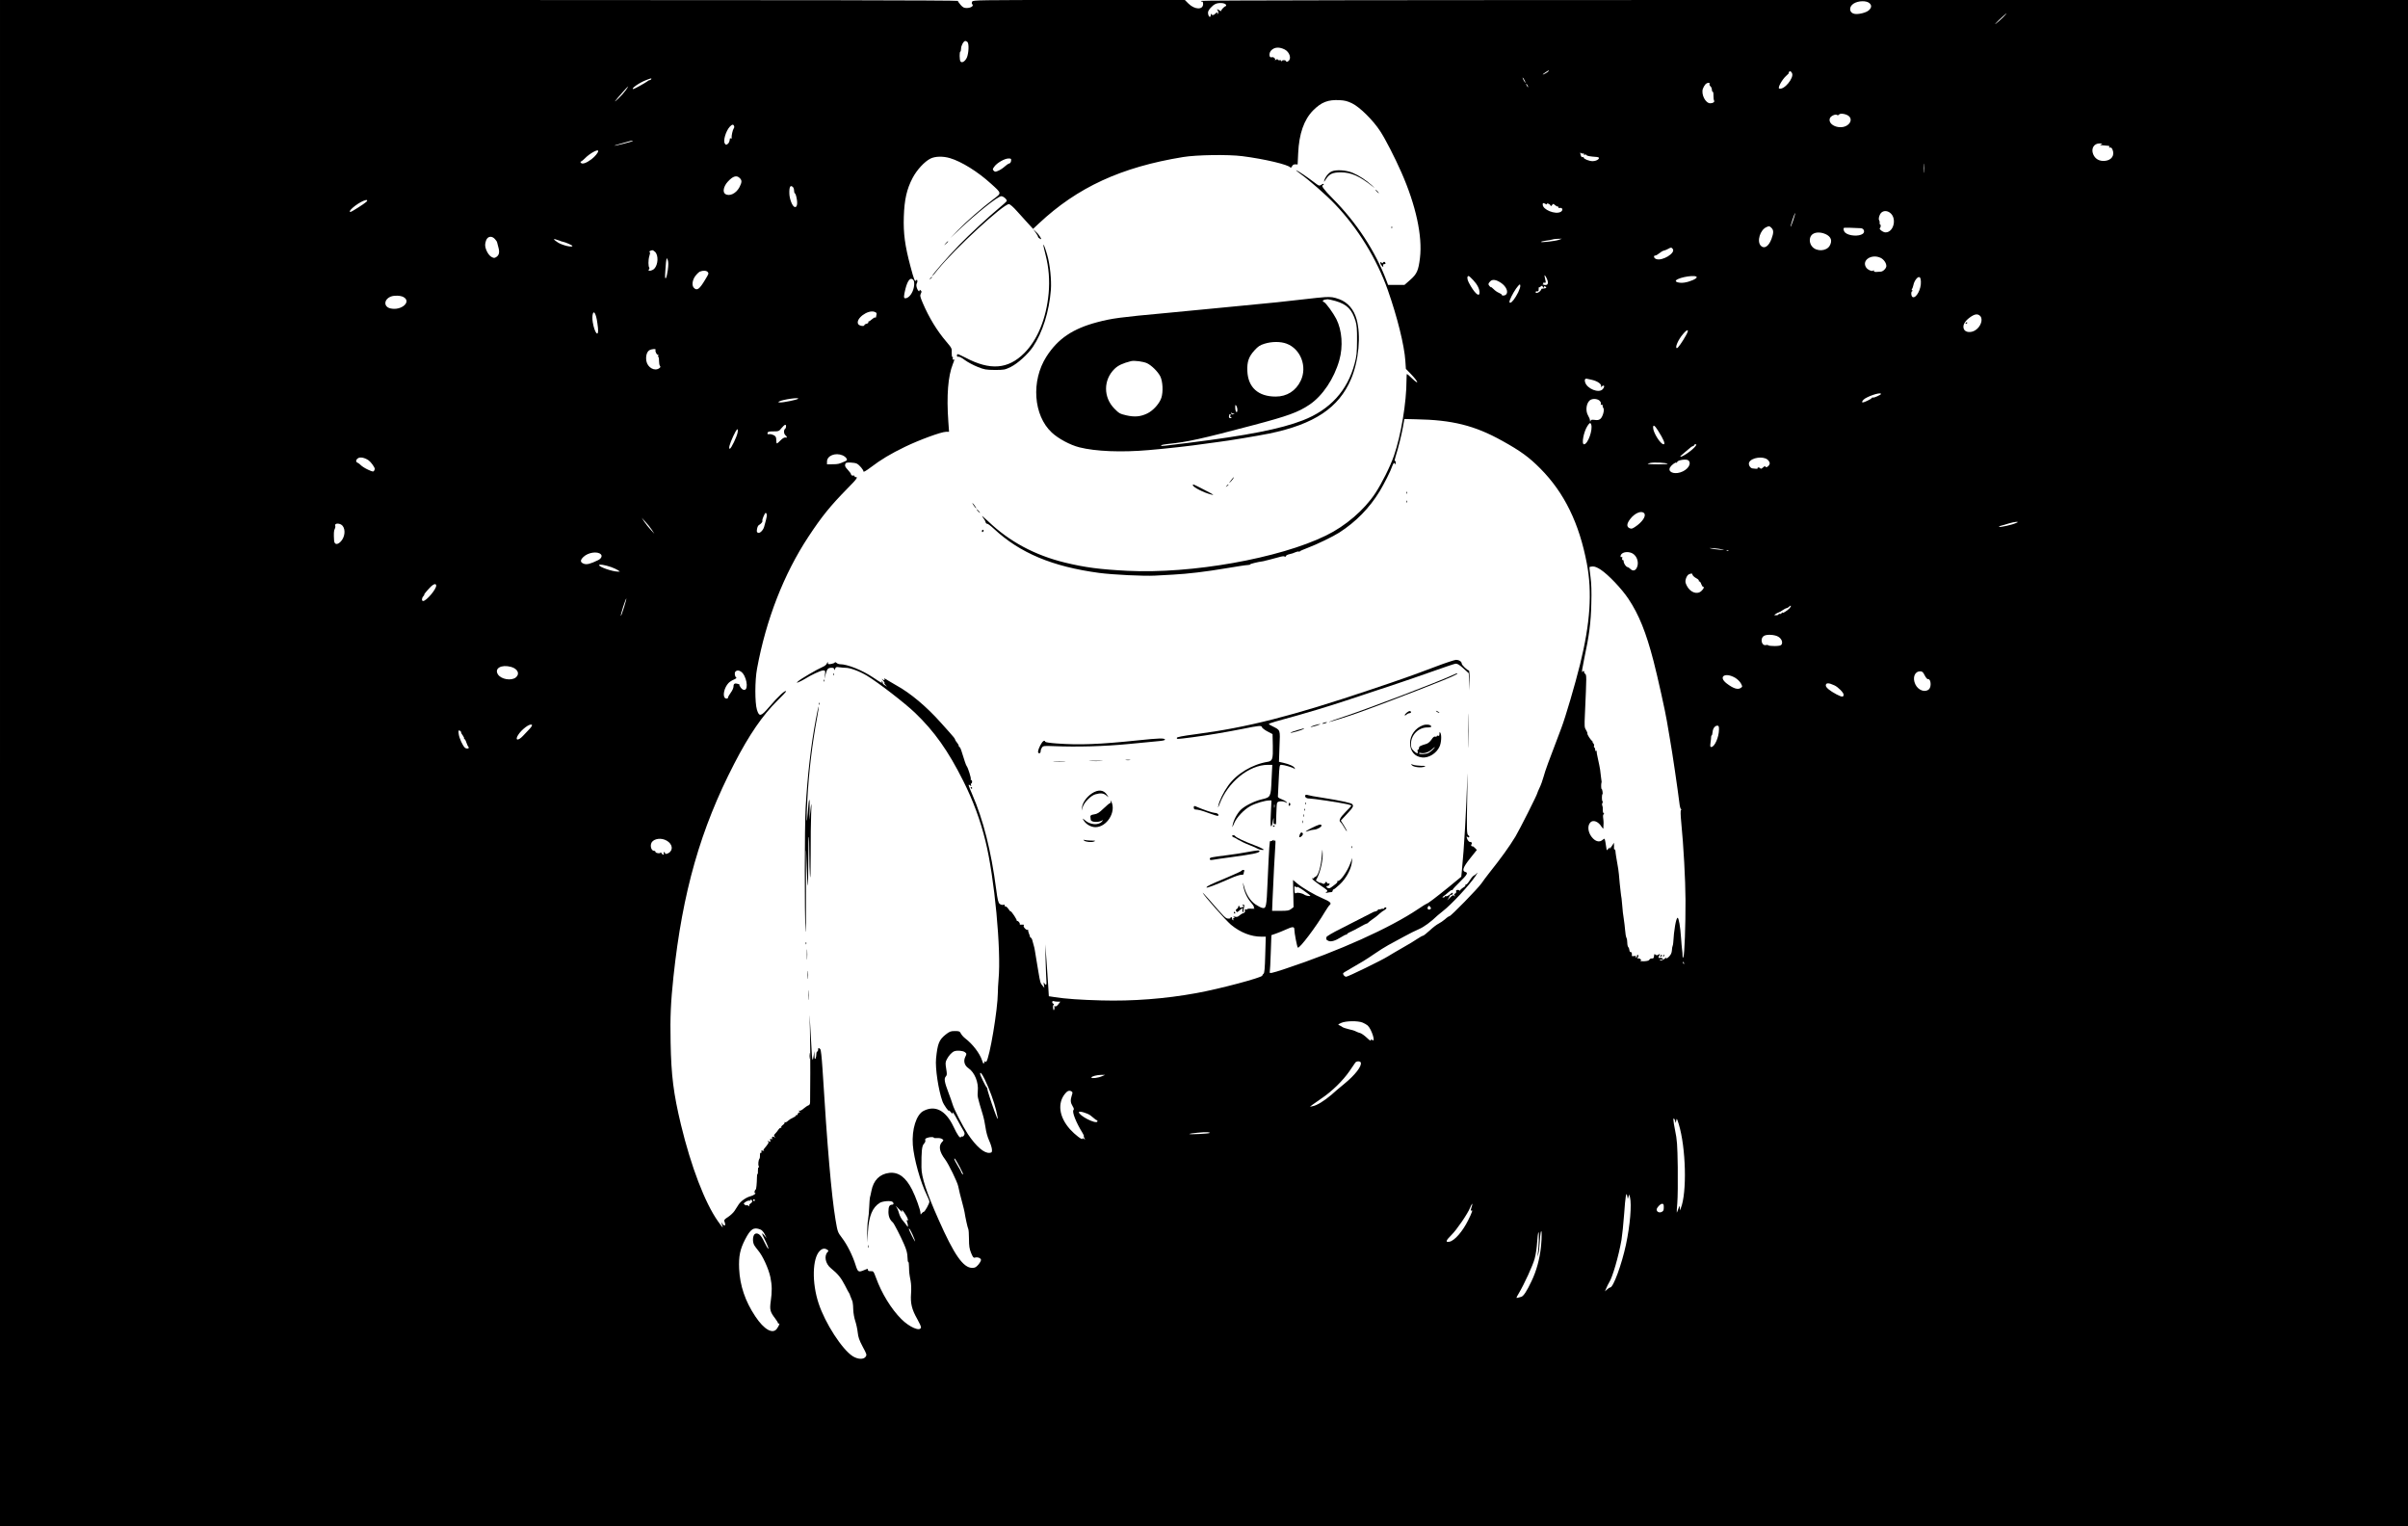 <?xml version="1.0" standalone="no"?>
<!DOCTYPE svg PUBLIC "-//W3C//DTD SVG 20010904//EN"
 "http://www.w3.org/TR/2001/REC-SVG-20010904/DTD/svg10.dtd">
<svg version="1.0" xmlns="http://www.w3.org/2000/svg"
 width="2705pt" height="1714pt" viewBox="0 0 2705 1714"
 preserveAspectRatio="xMidYMid meet">

<g transform="translate(0,1714) scale(0.1,-0.1)"
fill="#000000" stroke="none">
<path d="M0 8570 l0 -8570 13525 0 13525 0 0 8570 0 8570 -6780 0 c-4513 0
-6780 -3 -6780 -10 0 -5 6 -9 13 -7 7 1 12 -9 12 -28 0 -68 -95 -65 -166 6
l-39 39 -1190 0 c-1146 0 -1190 -1 -1199 -18 -7 -13 -6 -23 2 -31 18 -18 -18
-41 -64 -41 -30 0 -43 7 -68 35 -17 20 -31 40 -31 45 0 7 -1929 10 -5380 10
l-5380 0 0 -8570z m21001 8534 c26 -24 24 -50 -7 -79 -30 -28 -120 -50 -165
-40 -58 13 -62 80 -6 115 53 33 144 35 178 4z m-7230 -16 c5 -8 4 -15 -3 -17
-20 -7 -57 -49 -50 -56 4 -5 -6 1 -23 11 -21 14 -27 15 -20 4 14 -22 15 -39 3
-47 -7 -3 -8 -1 -4 5 11 17 -9 15 -24 -3 -15 -18 -37 -19 -43 -2 -3 6 -6 2 -6
-10 -2 -44 -31 -18 -31 27 0 25 48 80 85 96 35 16 104 12 116 -8z m8729 -143
c-25 -25 -61 -57 -80 -71 -19 -14 -2 6 39 45 82 78 112 97 41 26z m-11632
-277 c19 -19 14 -127 -7 -175 -20 -44 -57 -65 -72 -42 -11 17 -12 109 -1 109
4 0 7 15 8 33 0 35 29 87 48 87 7 0 17 -5 24 -12z m3564 -84 c56 -29 79 -106
39 -131 -15 -10 -20 -10 -24 0 -4 14 -39 16 -49 2 -5 -6 -8 -5 -8 2 0 7 -6 10
-14 7 -8 -3 -17 0 -21 6 -5 8 -11 7 -23 -2 -9 -7 -13 -8 -9 -2 9 15 -19 38
-37 31 -32 -12 -35 52 -3 80 37 35 89 37 149 7z m2963 -244 c-7 -11 -65 -43
-65 -36 0 4 62 45 68 46 2 0 0 -5 -3 -10z m2735 -20 c28 -52 -89 -195 -144
-174 -19 7 34 103 80 143 19 17 32 31 29 31 -4 0 -3 5 0 10 10 16 23 12 35
-10z m-3005 -80 c9 -16 13 -30 11 -30 -3 0 -12 14 -21 30 -9 17 -13 30 -11 30
3 0 12 -13 21 -30z m-9810 10 c-3 -5 -11 -10 -17 -10 -6 0 -19 -6 -27 -14 -16
-14 -146 -86 -156 -86 -35 0 64 70 142 100 56 22 67 24 58 10z m11889 -53 c-3
-8 2 -20 11 -27 8 -7 15 -23 15 -36 0 -13 4 -24 10 -24 5 0 9 -20 8 -44 0 -24
3 -49 7 -56 9 -15 -12 -30 -43 -30 -54 0 -104 100 -83 163 6 17 19 39 28 49
19 21 55 25 47 5z m-2044 -17 c6 -11 8 -20 6 -20 -3 0 -10 9 -16 20 -6 11 -8
20 -6 20 3 0 10 -9 16 -20z m-10130 -53 c-17 -24 -54 -66 -83 -93 -28 -27 -45
-40 -37 -29 22 30 141 165 147 165 2 0 -10 -20 -27 -43z m8159 -148 c87 -42
237 -191 316 -313 58 -89 162 -291 237 -461 163 -369 239 -718 209 -963 -17
-141 -35 -180 -110 -246 l-64 -56 -92 0 -92 0 -18 48 c-124 329 -337 654 -604
922 -101 102 -136 150 -109 150 4 0 8 5 8 11 0 7 -10 5 -25 -5 -25 -16 -27
-16 -83 27 -76 58 -177 126 -199 134 -10 3 9 -13 42 -37 102 -73 295 -242 392
-344 255 -266 469 -614 593 -964 106 -301 186 -622 197 -796 l6 -89 50 -51
c91 -94 107 -140 19 -56 -28 28 -54 50 -57 50 -3 0 -5 -30 -5 -67 0 -255 -62
-623 -141 -851 -43 -124 -137 -311 -210 -422 -125 -189 -334 -368 -554 -475
-525 -257 -1512 -432 -2230 -396 -310 16 -478 38 -700 92 -341 83 -627 237
-864 464 -53 50 -81 72 -64 50 17 -22 33 -49 35 -60 2 -11 10 -19 17 -17 7 1
41 -24 75 -56 293 -273 657 -426 1186 -497 154 -20 501 -37 625 -30 55 3 145
8 200 11 169 9 370 33 595 71 118 20 229 37 247 37 17 1 29 4 27 7 -3 6 88 28
136 34 8 1 24 4 35 8 11 3 31 8 45 11 14 3 56 14 94 25 48 14 72 17 77 10 4
-7 8 -6 12 4 3 8 20 18 39 22 18 4 35 9 38 10 3 1 18 7 33 13 16 7 32 10 37 7
5 -3 10 -2 12 3 1 4 44 22 93 41 97 36 282 126 349 169 188 121 339 275 455
465 50 83 124 229 140 280 13 38 25 47 34 25 3 -8 6 -6 6 5 1 23 -2 33 -11 30
-4 -2 0 19 8 45 33 106 67 243 83 331 l17 95 129 -3 c407 -7 659 -69 970 -242
206 -114 302 -184 430 -313 268 -271 435 -612 521 -1066 61 -323 38 -668 -76
-1130 -56 -227 -164 -594 -210 -715 -151 -396 -181 -478 -199 -545 -11 -41
-32 -99 -46 -127 -14 -29 -25 -56 -25 -59 0 -16 -202 -416 -246 -489 -71 -117
-163 -244 -296 -411 -30 -38 -68 -89 -85 -114 -39 -57 -344 -370 -361 -370 -6
0 -29 -15 -49 -34 -21 -18 -54 -41 -73 -50 -19 -9 -64 -43 -99 -76 -36 -33
-70 -60 -77 -60 -6 0 -34 -15 -60 -33 -27 -19 -103 -65 -169 -102 -66 -38
-140 -81 -165 -97 -66 -42 -447 -228 -468 -228 -9 0 -23 9 -29 20 -11 17 -8
22 30 43 161 92 233 136 312 191 50 35 122 80 160 101 39 21 117 64 175 95 58
32 134 70 170 85 55 23 134 81 211 155 9 8 36 30 60 49 95 74 292 286 362 389
21 31 31 48 20 37 -10 -12 -26 -24 -35 -28 -10 -3 -32 -29 -49 -57 -17 -27
-35 -47 -40 -44 -5 3 -8 0 -7 -7 2 -7 -7 -18 -20 -24 -12 -7 -30 -21 -38 -31
-9 -11 -13 -14 -11 -9 3 6 -5 10 -17 10 -17 0 -22 -5 -18 -17 2 -10 -3 -20
-12 -24 -14 -5 -14 -9 -4 -23 12 -14 11 -14 -4 -3 -15 12 -22 9 -55 -25 -21
-21 -31 -29 -22 -18 9 11 19 28 22 38 4 9 13 17 22 17 8 0 15 7 15 16 0 12 -7
10 -31 -11 -18 -14 -38 -24 -45 -21 -8 3 -14 1 -14 -4 0 -6 -8 -10 -17 -10
-14 0 -13 3 5 16 12 8 36 28 54 44 17 16 35 27 40 24 5 -3 7 -2 6 3 -1 4 35
44 80 87 84 82 97 104 62 113 -40 11 -24 54 55 153 l75 94 -22 23 c-11 12 -24
20 -28 18 -5 -3 -11 2 -14 11 -3 8 -2 13 3 10 5 -4 7 3 4 14 -3 11 -9 17 -14
14 -12 -7 -34 16 -41 44 -5 18 -4 21 7 12 8 -7 15 -7 19 -1 4 5 0 14 -8 18
-20 11 -21 46 -14 448 3 182 4 285 2 230 -13 -405 -37 -822 -62 -1071 l-7 -71
-140 -115 c-144 -117 -238 -188 -249 -188 -4 0 -47 -27 -96 -60 -317 -213
-892 -472 -1493 -671 -163 -54 -181 -57 -173 -31 2 9 8 105 11 213 l7 196 52
18 c28 10 76 29 106 43 80 37 100 37 100 3 0 -40 30 -194 39 -204 16 -16 208
238 305 403 22 36 45 70 53 76 24 20 5 38 -77 73 -98 42 -229 119 -290 170
l-45 38 3 -152 3 -153 -27 -21 c-23 -18 -40 -21 -121 -21 l-93 0 5 128 c10
234 25 526 31 602 4 54 2 71 -5 60 -8 -12 -11 -12 -11 -1 0 11 -3 11 -15 1 -8
-6 -18 -9 -24 -6 -10 7 -14 -56 -32 -463 -12 -283 -15 -299 -63 -287 -13 3
-45 20 -72 38 -59 40 -107 115 -129 202 -11 47 -14 51 -10 19 8 -69 43 -148
86 -197 22 -25 38 -50 35 -55 -4 -5 0 -12 6 -14 7 -3 -8 -4 -34 -3 -27 2 -48
-1 -48 -5 0 -5 -7 -6 -15 -3 -10 4 -13 0 -10 -15 2 -14 -3 -22 -18 -27 -12 -3
-32 -15 -44 -26 -16 -15 -29 -19 -50 -14 -21 5 -24 4 -13 -4 12 -7 12 -10 1
-10 -8 0 -11 -6 -7 -16 3 -8 2 -12 -4 -9 -6 3 -10 13 -10 21 0 8 -5 14 -11 14
-5 0 -8 -4 -5 -8 3 -5 -8 -9 -25 -9 -31 0 -42 12 -223 221 -38 43 -67 74 -65
68 10 -28 261 -311 317 -358 107 -88 225 -134 342 -134 l49 0 -6 -202 c-4
-156 -9 -206 -19 -214 -8 -6 -14 -16 -14 -21 0 -22 -481 -150 -741 -197 -350
-64 -719 -92 -1069 -82 -231 6 -404 18 -522 37 l-66 10 -7 117 c-4 64 -13 196
-20 292 l-13 175 4 -190 c3 -104 7 -207 9 -227 5 -40 -7 -50 -24 -20 -8 13 -9
9 -5 -18 l6 -35 -21 25 c-24 29 -26 34 -47 160 -9 52 -20 120 -25 150 -5 30
-11 69 -14 85 -2 17 -9 46 -15 65 -6 19 -13 44 -15 55 -3 11 -9 21 -15 23 -5
2 -10 7 -10 12 0 5 -5 21 -12 37 -6 15 -10 32 -9 38 2 5 0 7 -4 3 -12 -12 -56
34 -45 47 7 9 2 11 -20 10 -17 -1 -28 0 -25 3 8 9 -15 41 -28 38 -6 -1 -9 -1
-5 1 4 3 -9 29 -29 59 -20 30 -38 52 -41 49 -3 -3 -13 9 -23 25 -11 17 -26 30
-34 30 -10 0 -13 5 -9 12 5 8 0 9 -14 6 -13 -4 -30 1 -42 10 -16 14 -24 44
-40 168 -56 427 -145 778 -269 1063 -45 104 -49 120 -24 100 15 -12 16 -12 10
4 -3 9 -2 17 3 17 6 0 10 9 10 20 0 11 -5 20 -11 20 -5 0 -8 4 -4 9 6 11 -31
129 -46 147 -8 10 -23 54 -61 177 -6 20 -15 37 -20 37 -4 0 -8 6 -8 13 0 8 -9
24 -20 37 -11 13 -20 27 -20 31 0 10 -22 38 -65 85 -16 18 -59 65 -95 106
-161 181 -343 334 -502 421 -25 14 -64 37 -87 51 -43 28 -56 32 -46 16 9 -14
-8 -12 -25 3 -8 6 -4 0 9 -15 14 -16 21 -28 16 -28 -4 0 0 -10 11 -22 l19 -21
-27 18 c-15 9 -26 21 -23 25 3 5 0 12 -6 16 -8 4 -9 3 -5 -4 13 -21 -4 -13
-96 49 -121 82 -289 149 -371 149 -14 0 -32 7 -40 15 -9 8 -17 10 -19 5 -2 -6
-20 -13 -41 -17 -32 -5 -37 -3 -38 13 0 15 -3 13 -10 -6 -6 -16 -25 -31 -53
-43 -57 -24 -245 -134 -271 -159 -20 -19 -20 -19 7 -9 15 6 44 21 66 34 72 46
182 97 208 97 25 0 26 -1 21 -47 l-6 -48 14 54 c15 59 26 71 68 71 19 0 27 -5
28 -17 0 -13 3 -12 10 6 8 20 14 22 47 17 20 -3 51 -6 68 -6 52 1 157 -38 241
-88 128 -77 427 -308 541 -417 218 -209 373 -427 543 -767 110 -219 192 -442
249 -674 101 -409 178 -1223 147 -1554 -4 -47 -8 -114 -8 -150 -1 -186 -93
-736 -130 -774 -6 -6 -9 -4 -10 5 0 7 -5 3 -11 -11 -10 -24 -11 -24 -26 20
-27 81 -106 184 -190 248 -18 14 -40 38 -48 54 -13 25 -19 28 -68 28 -47 0
-59 -5 -104 -40 -73 -59 -90 -99 -107 -269 -11 -107 27 -358 72 -481 15 -41
73 -122 73 -103 0 4 9 -3 20 -17 18 -23 20 -23 20 -5 0 11 23 -22 50 -74 28
-51 59 -108 71 -127 16 -27 18 -37 9 -54 -6 -11 -15 -18 -20 -15 -5 3 -12 0
-16 -6 -10 -17 -39 23 -83 117 -86 182 -205 245 -337 177 -81 -41 -133 -208
-120 -382 12 -156 86 -420 157 -563 16 -32 29 -65 29 -74 0 -22 -51 -114 -63
-114 -5 0 -16 -8 -23 -17 -12 -17 -13 -17 -14 3 0 33 -54 183 -94 262 -71 140
-153 201 -257 189 -108 -13 -178 -84 -200 -202 -7 -33 -14 -67 -17 -75 -2 -8
-6 -55 -8 -105 -1 -49 -8 -114 -13 -144 -6 -29 -10 -99 -9 -155 l1 -101 7 125
c10 172 50 270 134 321 31 19 121 26 141 11 17 -12 16 -32 -3 -32 -31 0 -42
-22 -42 -81 0 -52 16 -90 50 -119 13 -11 89 -160 125 -243 29 -67 38 -103 39
-147 1 -32 4 -56 9 -53 4 2 8 -22 8 -54 2 -68 3 -79 18 -158 7 -36 9 -95 5
-145 -8 -108 9 -178 69 -283 25 -44 44 -86 43 -95 -8 -51 -129 1 -221 93 -113
113 -221 288 -285 465 -27 72 -29 75 -59 73 -21 -1 -31 3 -31 13 0 17 0 17
-43 -1 -64 -27 -71 -22 -96 57 -33 106 -94 228 -152 304 -50 66 -50 67 -74
208 -45 271 -92 813 -146 1696 -9 133 -17 209 -25 217 -18 18 -24 16 -24 -7 0
-11 -4 -20 -10 -20 -5 0 -10 -15 -10 -32 0 -18 -5 -40 -10 -48 -7 -11 -10 -1
-11 35 l-2 50 -6 -47 c-12 -83 -19 -63 -25 74 -4 73 -11 201 -16 283 -7 131
-8 123 -2 -60 3 -115 5 -340 4 -500 -1 -159 -2 -304 -2 -322 0 -22 -6 -33 -19
-38 -11 -3 -34 -19 -53 -35 -18 -17 -39 -27 -47 -25 -12 5 -12 3 0 -12 11 -13
11 -15 1 -9 -9 5 -15 1 -19 -13 -3 -11 -9 -18 -14 -15 -5 3 -9 0 -9 -5 0 -6
-15 -17 -34 -25 -19 -8 -44 -24 -55 -35 -12 -12 -27 -19 -33 -15 -6 4 -8 3 -5
-3 4 -6 -5 -18 -18 -27 -14 -10 -23 -22 -19 -28 4 -6 3 -8 -3 -5 -6 4 -18 -5
-28 -19 -9 -14 -25 -34 -36 -45 -17 -17 -18 -23 -7 -37 11 -15 11 -16 -4 -4
-17 14 -35 1 -23 -18 4 -6 -1 -7 -11 -3 -14 5 -16 2 -12 -15 5 -19 4 -20 -15
-11 -18 9 -20 9 -10 -1 12 -13 10 -17 -47 -87 -6 -7 -5 -13 3 -17 7 -3 1 -3
-12 0 -19 5 -23 3 -18 -10 4 -9 1 -15 -6 -13 -8 1 -11 -9 -10 -27 1 -17 -2
-35 -6 -40 -12 -15 -17 -68 -8 -84 5 -6 4 -12 -1 -12 -6 0 -9 -18 -8 -39 1
-22 -1 -38 -4 -36 -4 2 -7 -15 -7 -38 -1 -72 -8 -137 -14 -137 -4 0 -9 -9 -12
-20 -3 -11 -1 -20 5 -20 19 0 -18 -27 -47 -34 -51 -13 -110 -53 -137 -93 -13
-21 -35 -54 -47 -73 -13 -20 -45 -50 -72 -68 -45 -29 -48 -34 -39 -58 15 -37
1 -52 -22 -23 l-18 24 10 -28 c17 -48 12 -44 -46 38 -146 207 -301 613 -414
1080 -85 354 -110 555 -117 928 -6 287 2 451 32 737 102 952 303 1658 684
2395 168 325 317 541 485 707 53 52 96 98 96 101 0 28 -88 -53 -194 -178 -88
-103 -108 -108 -133 -27 -24 78 -24 329 1 462 102 553 301 1063 578 1483 151
229 246 345 432 535 113 114 131 139 94 133 -5 0 -8 3 -8 9 0 6 -3 9 -7 9 -20
-3 -33 2 -33 14 0 6 -16 29 -36 50 -27 28 -35 44 -30 60 5 20 11 22 58 22 29
-1 63 -6 74 -13 29 -15 74 -70 74 -88 0 -9 31 9 80 46 117 89 226 154 385 231
163 79 410 169 461 169 l35 0 -8 113 c-21 293 -4 512 51 649 18 45 20 55 8 50
-11 -4 -14 -1 -9 11 3 9 2 17 -4 17 -6 0 -9 20 -8 49 3 47 0 52 -60 123 -106
124 -194 269 -265 434 -30 71 -33 85 -22 106 10 19 10 26 -1 36 -8 8 -13 9
-13 2 0 -23 -19 -8 -30 25 -8 25 -8 40 0 55 12 23 3 51 -10 30 -12 -19 -23 9
-63 160 -62 232 -80 370 -74 555 6 192 33 311 98 435 48 92 135 186 202 219
53 26 140 28 218 5 129 -38 313 -152 461 -287 123 -111 121 -104 28 -174 -121
-91 -306 -252 -400 -349 l-85 -88 110 104 c195 183 419 361 461 366 24 2 69
-37 63 -55 -2 -5 -39 -39 -83 -75 -125 -104 -342 -305 -451 -418 -139 -144
-316 -348 -302 -348 3 0 31 33 63 73 190 234 738 739 798 734 13 -1 50 -33 93
-82 39 -44 95 -106 125 -138 l53 -58 65 61 c433 406 925 633 1620 746 151 25
508 30 665 10 251 -32 521 -96 541 -128 3 -5 11 1 18 14 8 16 20 23 37 22 l26
-1 6 126 c10 219 65 376 168 481 93 93 167 122 298 115 58 -3 88 -11 140 -36z
m5582 -145 c31 -28 22 -73 -20 -101 -80 -54 -220 1 -196 77 8 26 64 53 81 39
7 -6 15 -4 23 5 15 18 84 6 112 -20z m-12525 -109 c4 -8 2 -21 -4 -28 -11 -14
-27 -85 -23 -106 1 -7 -2 -10 -8 -6 -6 3 -11 3 -12 -2 -3 -32 -10 -49 -26 -61
-15 -11 -20 -10 -30 5 -23 30 11 143 56 191 25 26 39 28 47 7z m-1137 -169
c-7 -7 -202 -56 -206 -52 -2 2 33 13 79 25 46 12 88 24 93 26 14 5 39 6 34 1z
m16496 -36 c-19 -8 -18 -9 5 -11 23 -1 40 -3 78 -7 7 -1 10 -7 6 -14 -5 -7 -2
-9 8 -5 10 3 19 -3 27 -19 30 -67 -7 -124 -85 -131 -61 -5 -108 21 -130 74
-27 64 8 124 74 122 30 0 33 -2 17 -9z m-16885 -76 c0 -18 -37 -63 -74 -91
-56 -43 -103 -60 -119 -43 -9 10 -9 14 2 17 7 3 25 18 40 33 54 56 151 110
151 84z m11063 -28 c10 1 14 -2 10 -9 -4 -6 0 -8 10 -4 9 3 17 1 19 -5 3 -9
42 -16 116 -21 52 -4 9 -47 -48 -47 -38 0 -100 25 -100 40 0 6 -4 9 -9 5 -5
-3 -13 0 -18 7 -10 17 -16 57 -6 42 5 -6 16 -10 26 -8z m-6425 -83 c-2 -15
-10 -27 -20 -29 -9 -1 -32 -16 -49 -32 -18 -17 -50 -39 -71 -48 -36 -16 -40
-16 -55 -2 -14 15 -14 19 7 47 28 41 116 91 158 91 30 0 33 -2 30 -27z m10259
-125 c-2 -24 -4 -5 -4 42 0 47 2 66 4 43 2 -24 2 -62 0 -85z m-13307 -68 c26
-26 25 -45 -2 -100 -38 -74 -116 -111 -163 -77 -30 23 -15 87 31 137 58 63 99
75 134 40z m598 -102 c7 -7 12 -24 12 -39 0 -15 4 -29 10 -31 5 -1 15 -29 20
-60 12 -63 1 -102 -25 -92 -26 10 -57 91 -58 152 -2 75 12 99 41 70z m-4795
-167 c-24 -22 -164 -111 -175 -111 -40 0 66 91 144 124 40 17 56 10 31 -13z
m13249 -22 c12 -7 18 -7 14 -1 -4 6 2 8 15 5 11 -3 23 -12 26 -20 4 -11 8 -10
18 4 13 17 14 17 32 0 11 -9 25 -17 32 -17 7 0 10 -4 7 -9 -4 -5 5 -8 19 -6
31 3 35 -29 6 -45 -60 -32 -201 25 -201 82 0 21 4 22 32 7z m3871 -100 c78
-61 40 -219 -52 -219 -29 0 -79 39 -63 49 11 7 12 41 1 41 -4 0 -6 8 -4 18 1
9 -1 22 -5 27 -12 15 0 61 21 84 25 27 69 27 102 0z m-1089 -83 c-14 -42 -28
-75 -30 -73 -2 2 8 38 22 81 14 42 28 75 30 73 2 -2 -8 -38 -22 -81z m-244
-86 c25 -25 25 -55 0 -123 -31 -84 -81 -116 -119 -78 -49 49 -9 181 64 211 29
13 33 12 55 -10z m1003 -3 c36 -2 50 -43 22 -63 -44 -32 -156 -24 -197 13 -17
15 -24 44 -14 54 4 3 86 2 189 -4z m-396 -66 c63 -29 79 -75 46 -132 -36 -61
-145 -67 -195 -10 -33 37 -37 94 -10 128 29 36 95 42 159 14z m-14948 -55 c12
-13 24 -30 25 -37 1 -8 8 -34 15 -58 15 -54 8 -86 -23 -107 -22 -14 -27 -14
-54 0 -35 18 -72 87 -72 135 0 17 7 45 15 61 20 38 62 41 94 6z m709 -13 c9
-3 20 -7 25 -8 4 -2 8 -3 10 -5 1 -1 10 -3 20 -5 31 -6 107 -40 107 -47 0 -20
-110 6 -162 38 -59 38 -60 50 0 27z m11242 3 c-38 -14 -209 -33 -199 -22 4 4
28 9 54 13 26 3 59 9 74 13 14 5 44 8 66 8 l40 1 -35 -13z m1280 -101 c38 -45
-118 -141 -186 -114 -26 9 -33 39 -10 39 8 0 28 11 45 25 16 14 39 28 50 30
11 2 32 10 48 19 35 19 38 19 53 1z m-11431 -34 c39 -39 35 -142 -9 -189 -23
-24 -81 -33 -61 -9 6 8 8 16 6 19 -14 13 -14 88 -1 131 10 34 11 47 3 47 -16
0 14 20 31 20 6 0 20 -8 31 -19z m13767 -67 c35 -17 64 -58 64 -92 0 -25 -36
-62 -63 -63 -12 -1 -34 -2 -49 -3 -19 -1 -28 3 -29 14 0 9 -3 10 -5 3 -7 -17
-60 4 -79 30 -58 82 57 160 161 111z m-13624 -136 c-6 -44 -16 -85 -22 -92
-10 -8 -11 10 -6 84 5 82 9 118 16 140 1 3 6 -8 12 -23 7 -20 7 -54 0 -109z
m448 -23 c13 -16 12 -19 -28 -85 -64 -108 -92 -128 -126 -94 -27 26 -20 86 14
133 17 23 41 46 53 51 34 14 73 12 87 -5z m9435 -98 c10 -38 -4 -54 -40 -46
-16 4 -24 7 -17 8 7 0 11 5 7 10 -3 6 3 8 13 6 18 -3 19 0 11 33 -5 20 -9 41
-9 47 0 16 28 -30 35 -58z m-836 7 c46 -49 71 -98 71 -139 0 -61 -59 -6 -121
112 -20 39 -21 73 -1 73 5 0 28 -21 51 -46z m2511 32 c0 -17 -80 -52 -141 -60
-53 -8 -109 8 -91 26 37 37 232 66 232 34z m2518 -49 c5 -83 -52 -189 -92
-174 -19 8 -22 67 -3 68 9 0 9 2 -1 6 -8 3 -10 9 -4 16 5 7 12 27 16 45 8 44
44 94 65 90 12 -2 17 -16 19 -51z m-11320 21 c18 -18 15 -81 -7 -131 -20 -46
-53 -77 -82 -77 -19 0 -18 24 2 105 25 97 56 134 87 103z m6605 -36 c57 -39
84 -101 55 -130 -14 -14 -48 -16 -48 -3 0 5 -15 15 -32 22 -18 7 -45 26 -60
42 -16 15 -28 25 -28 22 0 -4 -7 0 -15 9 -20 20 -19 32 6 57 25 25 66 19 122
-19z m192 -104 c-34 -68 -72 -118 -90 -118 -11 0 -12 6 -3 33 15 42 64 126 91
155 22 23 22 23 25 3 2 -11 -9 -44 -23 -73z m275 62 c0 -5 5 -10 11 -10 5 0 7
4 4 10 -3 6 1 7 9 4 20 -8 21 -20 1 -22 -8 -1 -22 -3 -30 -4 -8 -1 -13 -3 -11
-5 2 -3 -4 -13 -15 -24 -20 -20 -49 -26 -49 -9 0 6 8 10 17 8 14 -2 18 4 17
24 -1 15 2 25 7 23 4 -3 10 -1 14 5 8 13 25 13 25 0z m-12800 -115 c98 -51
-19 -157 -143 -129 -79 17 -77 101 3 133 38 15 107 13 140 -4z m5316 -199 c-3
-11 -6 -25 -6 -29 0 -5 -4 -6 -9 -3 -5 3 -21 -6 -35 -19 -15 -14 -32 -25 -37
-25 -6 0 -7 -4 -4 -10 3 -5 -6 -12 -20 -16 -14 -3 -25 -10 -25 -15 0 -19 -59
-9 -70 12 -32 58 107 163 183 137 23 -8 27 -15 23 -32z m-3157 1 c12 -30 20
-76 28 -148 12 -116 -37 -65 -58 60 -14 86 7 148 30 88z m15553 -14 c39 -35
10 -124 -54 -163 -48 -30 -109 -24 -126 12 -19 40 5 88 65 132 53 39 87 45
115 19z m-3303 -220 c-42 -75 -90 -143 -101 -143 -27 0 13 95 68 158 54 64 73
55 33 -15z m-11575 -164 c-8 -13 16 -60 27 -53 5 3 6 -2 3 -10 -3 -9 -2 -16 2
-16 5 0 8 -19 7 -42 0 -24 4 -49 10 -57 9 -10 7 -16 -8 -27 -51 -37 -131 8
-144 81 -9 51 3 100 31 120 26 17 83 21 72 4z m10514 -334 c67 -14 120 -52
106 -77 -5 -10 -4 -11 7 0 30 27 41 2 12 -30 -43 -47 -175 5 -197 79 -9 29 1
45 22 39 10 -2 32 -7 50 -11z m3252 -160 c0 -9 -81 -46 -90 -40 -5 3 -12 -1
-17 -8 -7 -11 -82 -47 -98 -47 -17 0 0 29 27 45 66 39 178 71 178 50z m-12165
-54 c-13 -11 -157 -41 -199 -41 -25 1 -28 2 -14 11 39 22 234 50 213 30z
m9003 -21 c13 -13 19 -26 15 -37 -4 -11 -3 -14 5 -9 7 4 13 2 13 -3 3 -21 4
-26 12 -38 12 -20 -10 -97 -35 -117 -17 -14 -33 -17 -65 -12 -34 4 -42 2 -46
-12 -4 -13 -5 -11 -6 5 0 13 -10 37 -21 55 -34 56 -20 150 27 177 29 17 78 12
101 -9z m-94 -266 c22 -58 -37 -224 -80 -224 -31 0 -4 142 39 207 25 37 32 40
41 17z m-9044 -23 c0 -11 -4 -22 -9 -25 -18 -12 -18 -55 0 -72 24 -21 24 -34
2 -28 -11 3 -31 -8 -53 -30 -19 -20 -38 -36 -42 -36 -5 0 -8 17 -8 38 0 31 -5
41 -27 54 -16 8 -38 14 -51 12 -18 -3 -23 0 -20 13 3 15 14 18 66 18 59 0 63
2 92 38 35 41 50 47 50 18z m9794 -45 c64 -100 87 -156 64 -156 -35 0 -118
132 -118 188 0 36 17 26 54 -32z m-10338 -23 c-8 -47 -73 -183 -88 -183 -16 0
-3 51 38 140 40 86 60 104 50 43z m10761 -153 c-31 -44 -159 -132 -172 -118
-2 2 21 24 51 48 31 25 62 51 69 58 8 6 18 12 24 12 6 0 11 5 11 10 0 6 7 10
16 10 13 0 13 -2 1 -20z m-9582 -104 c18 -8 38 -23 44 -35 10 -17 7 -22 -21
-34 -63 -28 -74 -31 -135 -31 l-63 -1 0 31 c0 66 94 104 175 70z m-5323 -57
c26 -19 68 -78 68 -95 0 -5 -4 -15 -9 -23 -7 -11 -19 -8 -67 14 -33 15 -68 38
-79 49 -11 12 -28 25 -38 29 -23 9 -21 33 4 50 24 18 77 7 121 -24z m15712 10
c14 -11 26 -30 26 -42 0 -26 -41 -58 -48 -38 -3 8 -12 5 -27 -9 -15 -14 -25
-18 -30 -11 -3 6 -13 11 -21 11 -8 0 -13 -4 -10 -9 3 -4 -5 -7 -17 -6 -12 1
-30 3 -39 4 -28 2 -52 45 -38 70 27 52 153 70 204 30z m-886 -11 c38 -38 -11
-109 -94 -134 -77 -23 -140 8 -114 56 14 25 60 61 71 54 5 -3 9 -1 9 5 0 24
107 40 128 19z m-235 -37 c8 -8 -207 -8 -223 -1 -3 2 11 6 30 11 43 9 181 2
193 -10z m-263 -556 c25 -30 -21 -99 -103 -153 -32 -21 -41 -23 -62 -14 -35
16 -32 51 8 103 51 67 128 99 157 64z m-9857 -10 c4 -8 -1 -38 -9 -67 -8 -29
-17 -62 -20 -74 -10 -38 -47 -76 -68 -68 -15 6 -17 14 -12 42 3 20 12 40 20
44 26 15 46 39 40 49 -6 10 27 88 37 89 4 0 9 -7 12 -15z m-1291 -175 l29 -45
-41 45 c-23 25 -56 65 -72 90 l-29 45 41 -45 c23 -25 56 -65 72 -90z m15323
75 c-41 -19 -171 -48 -187 -42 -7 2 1 8 17 12 17 4 57 15 90 26 33 10 71 18
85 18 24 -1 24 -1 -5 -14z m-18796 -31 c35 -44 25 -127 -20 -175 -39 -42 -73
-37 -76 11 -5 75 -3 112 8 131 6 11 8 27 5 34 -12 33 57 32 83 -1z m15501
-265 c26 -6 18 -7 -30 -3 -36 3 -81 9 -100 14 -26 6 -18 7 30 3 36 -3 81 -9
100 -14z m67 -15 c-3 -3 -12 -4 -19 -1 -8 3 -5 6 6 6 11 1 17 -2 13 -5z
m-12668 -39 c20 -19 5 -50 -32 -67 -87 -42 -126 -52 -160 -39 -41 16 -41 40
-2 77 53 50 156 65 194 29z m11592 8 c50 -30 72 -103 47 -157 -16 -36 -45 -43
-72 -17 -12 12 -26 21 -30 21 -20 0 -51 49 -47 73 0 4 -4 7 -10 7 -6 0 -9 9
-6 20 3 11 1 18 -3 15 -21 -13 -21 20 0 37 28 23 83 23 121 1z m-11475 -152
c29 -11 63 -26 76 -35 l22 -16 -24 0 c-62 1 -210 52 -210 73 0 13 66 2 136
-22z m11114 -28 c86 -56 238 -216 313 -329 118 -177 198 -376 282 -699 43
-164 136 -583 150 -675 4 -25 20 -117 35 -206 26 -143 87 -563 106 -717 3 -31
11 -60 16 -63 6 -4 7 -9 1 -13 -6 -4 -5 -54 3 -136 26 -261 47 -646 48 -875 1
-279 -11 -617 -24 -639 -7 -12 -9 -9 -9 14 0 17 -2 46 -5 65 -3 19 -8 80 -12
135 -8 125 -26 229 -39 227 -17 -2 -41 -136 -49 -281 -1 -14 -4 -30 -7 -36 -3
-5 -7 -28 -8 -50 -2 -28 -12 -48 -32 -69 -16 -16 -29 -24 -29 -18 0 7 -7 6
-20 -5 -10 -9 -29 -18 -42 -20 -17 -2 -19 -1 -8 6 8 5 18 7 22 5 4 -3 8 0 8 5
0 10 -21 16 -42 12 -11 -1 -10 7 3 30 9 18 8 19 -10 8 -15 -10 -23 -10 -34 -1
-11 9 -14 8 -15 -3 -1 -8 -3 -21 -4 -28 -1 -7 -11 -13 -22 -12 -12 1 -24 -5
-27 -13 -4 -10 -23 -16 -59 -18 -30 -1 -48 1 -42 5 10 6 10 11 -2 20 -8 7 -20
10 -27 6 -8 -6 -8 -2 0 13 7 14 8 23 1 27 -5 3 -10 -1 -10 -9 0 -8 -4 -18 -10
-21 -5 -3 -7 0 -4 8 4 11 -1 13 -21 9 -14 -2 -25 -1 -24 4 4 24 -2 44 -13 41
-7 -1 -13 8 -14 21 -1 13 -6 28 -13 35 -6 6 -11 28 -11 50 0 21 -4 46 -10 56
-5 10 -12 47 -14 82 -3 35 -10 96 -16 134 -7 39 -13 96 -15 128 -2 31 -6 74
-9 95 -4 20 -8 53 -10 72 -2 19 -7 64 -11 100 -4 36 -8 81 -9 100 -2 31 -7 62
-32 205 -3 22 -7 48 -7 58 -1 9 -5 17 -9 17 -4 0 -7 3 -7 8 1 4 1 21 0 37 l-1
30 -20 -32 c-19 -31 -38 -47 -25 -20 4 6 -3 1 -14 -12 -12 -13 -22 -22 -22
-20 -1 2 -3 13 -4 24 -6 49 -16 99 -20 104 -3 2 -13 -3 -23 -12 -30 -27 -70
-21 -107 16 -55 55 -69 141 -29 181 31 32 90 9 125 -49 11 -16 19 -25 20 -20
4 53 4 76 -1 112 -4 27 -3 44 4 47 8 3 8 7 0 13 -6 4 -10 22 -9 39 2 17 -1 37
-5 45 -5 7 -4 21 1 31 5 10 6 18 2 18 -5 0 -8 18 -8 40 0 22 3 40 6 40 3 0 4
14 1 30 -2 17 -7 30 -11 30 -5 0 -6 56 -1 70 3 6 3 4 -5 61 -3 24 -8 62 -10
84 -3 22 -14 76 -24 120 -11 44 -17 84 -14 89 4 5 1 6 -5 2 -8 -5 -12 0 -12
13 0 11 -4 22 -10 26 -5 3 -7 12 -3 21 3 8 -3 22 -13 30 -11 9 -12 13 -4 9 13
-6 13 -5 0 7 -26 23 -61 78 -58 91 1 6 -6 24 -16 40 -17 25 -18 42 -12 170 20
452 20 442 2 460 -10 9 -15 17 -11 17 3 0 3 5 0 11 -5 6 -12 4 -20 -8 -9 -11
0 45 21 147 57 266 75 407 80 620 4 140 1 225 -9 300 -8 58 -13 108 -11 111 2
3 18 6 36 7 22 1 51 -11 88 -35z m1034 -61 c3 -9 22 -26 41 -36 19 -10 32 -23
29 -27 -3 -5 0 -9 6 -9 6 0 16 -13 21 -30 6 -16 15 -30 20 -30 16 0 9 -21 -16
-45 -47 -48 -127 -20 -166 56 -18 37 -20 47 -10 81 8 24 21 43 34 48 32 13 35
12 41 -8z m-14114 -120 c0 -42 -111 -172 -147 -172 -18 0 -16 35 3 54 8 9 13
16 10 16 -8 0 21 36 65 82 39 41 69 49 69 20z m2109 -246 c-17 -54 -32 -96
-35 -93 -3 2 9 48 26 102 18 53 33 95 36 93 2 -3 -10 -48 -27 -102z m13093 -9
c-28 -29 -88 -65 -78 -46 4 8 1 6 -8 -5 -8 -10 -19 -15 -25 -11 -6 3 -11 1
-11 -4 0 -6 -12 -11 -27 -11 -27 0 -27 0 -7 14 12 8 27 16 35 18 8 2 28 13 46
26 17 12 37 22 43 22 6 0 18 7 27 15 24 25 29 8 5 -18z m-126 -318 c37 -22 53
-62 37 -88 -8 -12 -27 -16 -77 -17 -37 0 -69 4 -72 8 -3 5 -13 6 -22 4 -53
-17 -75 74 -25 103 32 19 122 13 159 -10z m-14235 -339 c76 -21 102 -80 53
-119 -51 -40 -164 -21 -200 34 -44 68 37 115 147 85z m2584 -54 c59 -41 88
-197 39 -204 -15 -2 -29 7 -44 27 -12 17 -18 31 -13 32 4 1 -3 4 -17 8 -36 11
-50 3 -50 -29 0 -15 -13 -46 -30 -68 -16 -23 -30 -46 -30 -51 0 -17 -20 -23
-35 -11 -30 25 -9 118 38 168 12 13 39 31 60 39 21 9 34 19 29 22 -17 11 -24
51 -12 66 16 19 40 19 65 1z m13296 -41 c14 -27 28 -44 38 -43 31 6 40 -83 11
-112 -42 -42 -122 -14 -154 54 -35 73 -8 146 54 146 24 0 32 -7 51 -45z
m-2128 -28 c24 -15 52 -41 63 -62 19 -36 19 -37 -1 -51 -32 -23 -82 -8 -157
49 -102 77 -20 131 95 64z m1113 -84 c42 -19 104 -82 104 -104 0 -31 -17 -30
-81 3 -75 40 -119 77 -119 99 0 32 32 32 96 2z m-14663 -496 c-22 -23 -53 -56
-69 -73 -54 -57 -92 -51 -55 9 40 65 135 136 156 116 6 -6 -6 -25 -32 -52z
m13367 0 c0 -86 -49 -197 -87 -197 -12 0 -13 9 -8 48 4 26 7 55 7 65 0 9 2 17
6 17 4 0 8 17 10 37 3 41 26 73 54 73 15 0 18 -8 18 -43z m-14130 -32 c0 -7 9
-24 20 -37 10 -14 16 -28 13 -32 -3 -3 -2 -6 4 -6 5 0 16 -19 23 -42 8 -24 19
-46 24 -50 6 -4 3 -10 -7 -14 -9 -3 -24 0 -33 7 -25 21 -64 105 -71 154 -5 39
-4 45 11 39 9 -3 16 -12 16 -19z m2287 -1206 c71 -27 101 -93 62 -135 -23 -24
-59 -33 -59 -14 0 6 -4 10 -10 10 -5 0 -7 -7 -4 -15 8 -21 -13 -19 -25 3 -6 9
-11 12 -11 6 0 -6 -13 -9 -30 -6 -16 2 -28 9 -27 15 1 6 -7 11 -18 12 -24 0
-41 42 -31 78 12 48 88 71 153 46z m7103 -530 c0 6 34 -12 75 -41 41 -29 75
-55 75 -59 0 -8 -51 1 -65 11 -24 18 -78 29 -94 20 -15 -8 -18 -3 -20 37 -2
41 0 45 13 33 11 -8 16 -9 16 -1z m1494 -252 c-21 -12 -37 12 -21 31 9 12 13
11 24 -4 11 -15 11 -20 -3 -27z m2854 -612 c-3 -3 -9 2 -12 12 -6 14 -5 15 5
6 7 -7 10 -15 7 -18z m-7037 -425 l30 0 -22 -29 c-14 -19 -27 -27 -37 -23 -9
3 -13 1 -9 -5 4 -6 4 -19 0 -30 -6 -15 -8 -13 -13 12 -3 17 -1 34 5 38 7 6 6
10 -2 14 -19 7 -16 36 3 29 9 -3 29 -6 45 -6z m3426 -235 c21 -9 46 -23 57
-33 43 -39 94 -197 51 -162 -12 10 -15 10 -15 -4 0 -10 -16 0 -47 30 -26 24
-58 47 -72 51 -14 3 -36 12 -50 19 -14 8 -51 19 -81 25 -30 7 -62 18 -70 24
-8 7 -24 15 -35 20 -18 6 -15 10 20 26 52 24 189 26 242 4z m-4468 -332 c21
-17 21 -19 5 -52 -24 -48 -10 -98 36 -129 68 -46 114 -158 104 -256 -5 -62 -5
-63 55 -261 12 -38 26 -105 32 -149 6 -47 22 -105 40 -145 17 -36 31 -82 32
-101 2 -31 -1 -35 -26 -38 -60 -7 -151 71 -244 210 -58 89 -158 282 -173 338
-7 25 -28 83 -46 130 -44 115 -51 156 -30 179 15 16 15 27 5 88 -10 63 -10 73
9 109 21 40 56 77 82 87 33 12 98 6 119 -10z m4447 -116 c15 -40 -64 -141
-184 -239 -42 -34 -79 -65 -82 -68 -3 -3 -32 -29 -65 -57 -80 -68 -162 -118
-205 -126 l-35 -7 25 20 c14 11 63 45 110 77 113 76 237 198 308 301 31 47 61
91 67 98 13 18 54 18 61 1z m-4224 -189 c52 -108 105 -252 128 -348 29 -125
24 -128 -19 -10 -42 116 -83 246 -81 256 1 4 -2 10 -7 13 -11 8 -73 135 -73
150 0 28 20 5 52 -61z m1318 35 c-44 -20 -120 -29 -120 -15 0 13 64 30 115 30
l40 0 -35 -15z m-341 -172 c11 -7 11 -15 0 -47 -16 -50 -14 -79 11 -119 14
-22 16 -35 9 -42 -19 -19 29 -141 103 -260 11 -18 17 -33 13 -33 -3 0 0 -10 6
-22 11 -21 11 -22 -4 -9 -12 9 -17 10 -17 2 0 -20 -85 45 -140 106 -124 139
-144 295 -53 403 25 30 47 37 72 21z m210 -268 c20 -15 42 -33 48 -39 7 -7 18
-14 25 -16 6 -2 8 -9 5 -15 -19 -30 -207 67 -207 106 0 17 94 -10 129 -36z
m6572 -78 c1 -11 5 -4 8 15 7 35 7 34 29 -35 81 -264 94 -772 23 -945 l-10
-25 -1 30 c-2 29 -2 28 -17 -13 -8 -24 -16 -42 -17 -40 -2 2 1 50 6 108 5 58
7 238 5 400 -4 262 -8 308 -30 415 -23 114 -25 153 -6 124 5 -8 9 -23 10 -34z
m-5237 -114 c5 -1 7 -3 4 -6 -8 -8 -234 -19 -227 -11 6 7 174 24 199 20 8 -1
19 -3 24 -3z m-3094 -59 c0 -4 17 -6 38 -4 21 2 45 -3 56 -11 17 -12 17 -14 1
-30 -45 -45 -34 -112 33 -200 38 -50 137 -253 146 -300 7 -38 27 -119 48 -195
11 -40 21 -83 23 -95 8 -55 35 -179 42 -190 4 -6 8 -57 8 -112 0 -81 5 -111
24 -158 19 -46 27 -56 41 -52 30 10 70 -5 70 -26 0 -10 -14 -34 -31 -54 -25
-28 -38 -35 -67 -35 -102 0 -204 147 -380 545 -136 306 -191 475 -191 585 -1
182 5 239 27 263 14 15 20 30 16 40 -4 12 1 20 17 26 29 12 79 14 79 3z m296
-337 c26 -49 40 -84 31 -76 -9 7 -17 17 -17 22 0 5 -18 38 -40 74 -22 36 -40
71 -40 77 0 20 14 -2 66 -97z m7508 -325 l8 25 8 -30 c21 -83 2 -315 -45 -535
-48 -223 -142 -480 -177 -480 -7 0 -22 -10 -35 -22 l-24 -22 16 38 c9 22 23
49 30 60 39 59 108 298 140 481 8 50 22 181 30 293 14 201 24 257 35 197 l6
-30 8 25z m-9844 -53 c0 -7 -9 -18 -20 -25 -12 -7 -18 -18 -13 -25 5 -9 3 -9
-9 0 -8 7 -18 10 -21 6 -4 -3 -14 0 -22 7 -14 12 -13 15 12 32 15 10 34 16 41
13 6 -2 12 0 12 6 0 6 5 7 10 4 6 -3 10 -12 10 -18z m30 13 c0 -5 -4 -10 -10
-10 -5 0 -10 5 -10 10 0 6 5 10 10 10 6 0 10 -4 10 -10z m8056 -60 c-3 -11 -9
-30 -12 -41 -4 -15 -3 -19 6 -14 17 11 5 -26 -37 -109 -62 -126 -153 -231
-211 -242 -48 -10 -41 13 23 76 60 59 183 239 210 308 18 43 31 57 21 22z
m2154 -20 c0 -33 -4 -42 -25 -52 -26 -12 -55 2 -55 27 0 21 41 65 61 65 16 0
19 -7 19 -40z m-8556 -47 c-11 32 6 18 36 -30 30 -46 39 -80 20 -68 -7 4 -7
-3 0 -20 6 -15 10 -34 9 -43 0 -15 -2 -14 -12 2 -7 11 -26 36 -43 55 -18 20
-37 56 -44 81 -6 25 -20 59 -31 75 -12 17 0 8 25 -20 25 -27 43 -42 40 -32z
m-1592 -202 c17 -6 35 -27 48 -53 l22 -43 -26 30 c-32 38 -33 27 -2 -33 37
-73 56 -123 45 -116 -6 3 -26 39 -45 78 -34 73 -66 102 -99 90 -28 -11 -36
-84 -13 -128 6 -11 27 -39 45 -61 50 -57 118 -207 137 -299 19 -93 20 -161 4
-272 -13 -93 -7 -118 49 -191 18 -24 33 -48 33 -54 0 -5 4 -7 10 -4 14 8 1
-24 -22 -57 -46 -67 -145 -11 -243 137 -114 170 -173 346 -182 535 -6 141 10
219 68 331 61 118 96 140 171 110z m1709 -56 c16 -35 29 -70 29 -77 -1 -11
-70 127 -70 138 0 18 16 -7 41 -61z m7060 -135 c-15 -140 -51 -274 -107 -390
-54 -114 -90 -168 -115 -175 -11 -3 -28 -8 -40 -11 -19 -5 -18 -1 11 48 64
108 159 315 180 393 12 44 24 125 27 180 3 55 10 107 15 115 9 15 4 -167 -7
-240 l-5 -35 10 30 c6 17 13 73 16 125 3 52 8 106 12 120 12 48 14 -50 3 -160z
m-8018 -36 c16 -10 16 -14 4 -26 -42 -42 -25 -131 35 -180 83 -68 114 -107
158 -191 24 -48 47 -90 50 -93 3 -3 5 -9 6 -12 0 -4 8 -24 17 -45 9 -21 16
-41 16 -45 -1 -4 0 -9 1 -12 2 -3 4 -34 5 -70 1 -36 11 -92 22 -125 11 -33 24
-91 28 -129 6 -56 17 -87 56 -161 46 -85 48 -92 33 -113 -23 -33 -87 -30 -145
6 -119 76 -309 369 -383 593 -77 231 -71 507 13 590 28 28 56 32 84 13z"/>
<path d="M14960 15215 c-36 -16 -73 -61 -85 -105 -4 -18 1 -13 18 15 39 62 77
80 172 79 113 0 209 -43 350 -155 36 -28 35 -27 -5 10 -64 58 -145 111 -215
140 -74 31 -183 38 -235 16z"/>
<path d="M15465 14990 c10 -11 20 -20 23 -20 3 0 -3 9 -13 20 -10 11 -20 20
-23 20 -3 0 3 -9 13 -20z"/>
<path d="M15631 14584 c0 -11 3 -14 6 -6 3 7 2 16 -1 19 -3 4 -6 -2 -5 -13z"/>
<path d="M11633 14529 c15 -20 27 -41 27 -47 0 -6 9 -16 21 -22 20 -11 20 -10
5 17 -8 15 -29 42 -47 58 l-32 30 26 -36z"/>
<path d="M10624 14408 l-19 -23 23 19 c21 18 27 26 19 26 -2 0 -12 -10 -23
-22z"/>
<path d="M11720 14387 c0 -5 11 -53 25 -108 37 -144 48 -287 35 -432 -26 -283
-124 -522 -274 -673 -182 -182 -385 -197 -662 -50 -45 24 -85 41 -88 38 -13
-12 -6 -34 9 -28 9 3 40 -12 75 -39 33 -24 97 -58 143 -76 75 -30 92 -33 192
-34 105 0 113 2 178 33 80 40 191 140 250 226 108 160 183 397 202 641 8 109
-10 285 -41 391 -23 80 -43 131 -44 111z"/>
<path d="M15506 14192 c-3 -5 3 -21 14 -33 19 -22 20 -22 18 -4 -2 13 2 20 14
19 10 -1 14 4 11 12 -6 17 -19 18 -29 3 -5 -8 -9 -8 -14 1 -5 8 -10 8 -14 2z"/>
<path d="M10449 14013 c-13 -16 -12 -17 4 -4 9 7 17 15 17 17 0 8 -8 3 -21
-13z"/>
<path d="M14885 13803 c-33 -2 -134 -12 -225 -23 -209 -25 -385 -43 -725 -75
-148 -14 -288 -27 -310 -30 -22 -3 -256 -25 -520 -50 -523 -48 -614 -60 -780
-104 -276 -73 -442 -186 -570 -386 -174 -272 -147 -660 60 -853 73 -68 206
-140 310 -166 182 -46 472 -58 780 -31 200 17 480 48 632 71 59 9 126 18 148
20 103 12 445 69 574 95 506 105 781 289 918 612 87 207 113 490 62 672 -31
110 -99 189 -193 224 -66 24 -89 27 -161 24z m119 -44 c128 -38 183 -94 223
-224 14 -48 18 -91 17 -220 -1 -139 -4 -173 -27 -259 -81 -304 -276 -518 -582
-637 -249 -97 -627 -171 -1295 -254 -113 -14 -227 -28 -254 -31 -31 -4 -46 -3
-43 4 4 5 39 12 79 16 210 20 375 57 953 210 391 103 509 146 635 231 147 99
276 291 335 499 44 155 31 336 -34 464 -33 65 -117 181 -138 189 -30 12 -8 29
41 32 10 0 51 -9 90 -20z m-551 -479 c158 -59 234 -257 159 -415 -55 -115
-155 -179 -282 -179 -195 0 -310 102 -318 286 -5 103 15 162 80 233 41 45 61
58 111 74 83 26 181 27 250 1z m-1567 -220 c51 -25 119 -92 147 -145 29 -56
35 -176 13 -243 -22 -66 -92 -144 -159 -176 -75 -36 -141 -42 -234 -21 -72 17
-82 22 -134 75 -126 127 -126 323 1 447 40 39 91 63 185 87 38 9 139 -4 181
-24z m1014 -523 c0 -46 -23 -26 -24 21 -1 36 1 40 12 25 6 -9 12 -30 12 -46z
m-42 -40 c14 4 14 3 2 -5 -16 -12 -30 -7 -29 11 0 9 2 9 5 0 3 -7 13 -9 22 -6z
m-37 -25 c-9 -3 -8 -7 4 -16 15 -10 14 -12 -3 -12 -12 0 -18 6 -17 16 2 8 4
19 4 23 1 5 6 5 13 1 9 -6 9 -9 -1 -12z"/>
<path d="M13826 11742 c-22 -27 -24 -32 -7 -17 20 17 47 55 39 55 -2 0 -16
-17 -32 -38z"/>
<path d="M13400 11691 c0 -22 122 -84 205 -105 44 -11 30 -2 -89 59 -115 59
-116 60 -116 46z"/>
<path d="M13779 11683 c-13 -16 -12 -17 4 -4 9 7 17 15 17 17 0 8 -8 3 -21
-13z"/>
<path d="M15801 11604 c0 -11 3 -14 6 -6 3 7 2 16 -1 19 -3 4 -6 -2 -5 -13z"/>
<path d="M15801 11504 c0 -11 3 -14 6 -6 3 7 2 16 -1 19 -3 4 -6 -2 -5 -13z"/>
<path d="M10940 11460 c12 -16 24 -30 26 -30 3 0 -4 14 -16 30 -12 17 -24 30
-26 30 -3 0 4 -13 16 -30z"/>
<path d="M10985 11400 c10 -11 20 -20 23 -20 3 0 -3 9 -13 20 -10 11 -20 20
-23 20 -3 0 3 -9 13 -20z"/>
<path d="M11030 11174 c0 -8 5 -12 10 -9 6 3 10 10 10 16 0 5 -4 9 -10 9 -5 0
-10 -7 -10 -16z"/>
<path d="M16130 9654 c-271 -102 -379 -141 -735 -260 -877 -295 -1383 -424
-1963 -500 -152 -20 -212 -32 -212 -41 0 -16 -10 -17 177 7 174 23 371 56 563
94 188 38 211 40 216 18 3 -9 31 -31 62 -47 l57 -30 3 -130 c3 -151 -4 -172
-57 -181 -174 -28 -350 -134 -445 -268 -52 -72 -102 -174 -110 -226 -5 -27 -2
-24 13 17 91 247 332 443 544 443 l49 0 -8 -166 c-8 -195 -10 -198 -108 -221
-84 -19 -194 -74 -239 -119 -41 -41 -82 -119 -91 -174 -5 -28 -2 -25 15 18 27
69 113 160 187 200 57 31 163 62 211 62 l24 0 -7 -145 c-5 -98 -4 -145 3 -145
5 0 13 17 16 38 10 61 14 69 12 24 -2 -30 1 -41 10 -38 6 3 13 1 15 -4 2 -5 4
43 5 107 2 64 5 125 9 135 6 21 62 25 97 7 20 -11 21 -10 6 6 -9 9 -34 22 -55
30 -21 7 -39 19 -39 27 0 7 4 91 9 186 8 168 9 172 30 172 29 0 127 -29 144
-42 9 -8 11 -7 6 5 -7 20 -57 43 -124 59 l-53 12 6 172 c8 194 12 181 -78 227
-49 25 -50 25 -24 35 14 6 86 27 160 47 242 66 471 135 684 205 525 173 707
234 950 320 143 51 271 94 285 96 20 2 41 -10 88 -52 l61 -55 4 -97 3 -97 2
113 c1 67 -2 112 -8 112 -16 0 -80 61 -80 77 0 23 -31 42 -65 42 -16 -1 -118
-34 -225 -75z m-1813 -1581 c-3 -10 -5 -4 -5 12 0 17 2 24 5 18 2 -7 2 -21 0
-30z"/>
<path d="M9361 9564 c0 -11 3 -14 6 -6 3 7 2 16 -1 19 -3 4 -6 -2 -5 -13z"/>
<path d="M16312 9555 c-162 -75 -933 -370 -1207 -461 -204 -67 -241 -86 -60
-30 162 51 252 83 535 190 542 206 790 306 790 320 0 8 1 8 -58 -19z"/>
<path d="M9251 9494 c0 -11 3 -14 6 -6 3 7 2 16 -1 19 -3 4 -6 -2 -5 -13z"/>
<path d="M9201 9234 c0 -11 3 -14 6 -6 3 7 2 16 -1 19 -3 4 -6 -2 -5 -13z"/>
<path d="M16494 8935 c0 -170 2 -242 3 -158 2 83 2 223 0 310 -1 87 -3 19 -3
-152z"/>
<path d="M9166 9068 c-56 -292 -96 -644 -116 -1003 -12 -210 -13 -1191 -1
-1380 4 -67 6 140 5 465 -2 486 -1 540 6 317 5 -148 11 -271 14 -274 3 -4 6
121 6 277 0 156 2 281 5 278 3 -3 6 -88 6 -189 1 -101 4 -218 8 -259 5 -47 8
44 8 240 -1 173 2 378 5 455 7 152 3 154 -12 5 -9 -91 -9 -90 -5 50 3 158 -8
138 -21 -35 -13 -179 -17 -79 -5 138 18 328 54 626 112 941 11 59 18 110 16
112 -2 3 -17 -60 -31 -138z"/>
<path d="M15806 9139 c-14 -11 -26 -25 -26 -31 0 -6 8 -4 18 5 10 10 26 17 35
17 9 0 17 4 17 9 0 20 -19 20 -44 0z"/>
<path d="M16130 9156 c0 -3 9 -10 20 -16 11 -6 20 -8 20 -6 0 3 -9 10 -20 16
-11 6 -20 8 -20 6z"/>
<path d="M14865 9020 c-13 -5 -14 -9 -5 -9 8 0 24 4 35 9 13 5 14 9 5 9 -8 0
-24 -4 -35 -9z"/>
<path d="M14766 8994 c-26 -9 -46 -17 -44 -19 2 -2 31 4 63 14 33 11 53 19 45
19 -8 1 -37 -6 -64 -14z"/>
<path d="M15986 8995 c-86 -30 -146 -112 -146 -200 0 -92 51 -153 134 -162 74
-9 163 46 197 122 20 43 25 130 9 155 -8 12 -10 9 -10 -12 0 -20 -4 -26 -15
-22 -8 4 -15 2 -15 -4 0 -6 -8 -8 -18 -5 -12 3 -25 -7 -42 -34 -15 -22 -37
-41 -55 -47 -71 -21 -85 -29 -85 -47 0 -11 -5 -19 -11 -19 -6 0 -8 -9 -4 -20
9 -29 -12 -25 -46 9 -24 24 -29 38 -29 76 0 100 84 185 183 185 33 0 47 4 45
12 -7 20 -53 26 -92 13z m113 -271 c-13 -14 -36 -32 -51 -40 -30 -16 -108 -19
-108 -5 0 5 9 7 20 4 35 -9 87 7 121 37 42 37 51 39 18 4z"/>
<path d="M14571 8939 c-35 -10 -69 -23 -74 -28 -5 -5 25 1 66 13 42 12 79 25
83 29 10 10 -1 8 -75 -14z"/>
<path d="M12783 8825 c-430 -45 -659 -54 -913 -35 -71 5 -126 13 -128 19 -8
24 -31 8 -56 -40 -29 -57 -33 -89 -11 -89 9 0 15 9 15 23 0 12 7 31 15 42 14
18 25 19 128 15 267 -11 570 -3 847 24 151 15 306 30 343 33 43 4 66 10 64 17
-6 17 -66 16 -304 -9z"/>
<path d="M12648 8603 c12 -2 32 -2 45 0 12 2 2 4 -23 4 -25 0 -35 -2 -22 -4z"/>
<path d="M12248 8593 c34 -2 90 -2 125 0 34 2 6 3 -63 3 -69 0 -97 -1 -62 -3z"/>
<path d="M11843 8583 c31 -2 83 -2 115 0 31 2 5 3 -58 3 -63 0 -89 -1 -57 -3z"/>
<path d="M15862 8544 c20 -20 103 -30 138 -15 21 8 15 10 -37 10 -34 1 -74 6
-90 12 -26 10 -27 9 -11 -7z"/>
<path d="M10905 8290 c3 -5 8 -10 11 -10 2 0 4 5 4 10 0 6 -5 10 -11 10 -5 0
-7 -4 -4 -10z"/>
<path d="M12264 8228 c-58 -39 -104 -104 -109 -155 l-5 -38 12 39 c15 53 92
131 143 145 59 16 89 13 120 -11 l28 -22 -18 28 c-38 57 -99 62 -171 14z"/>
<path d="M14665 8211 c-13 -21 8 -40 43 -39 37 0 335 -44 425 -64 26 -5 47
-13 47 -17 0 -3 -29 -36 -65 -71 -62 -62 -80 -99 -55 -115 6 -4 24 -30 40 -58
16 -29 30 -47 30 -42 0 6 -15 35 -34 65 l-34 54 69 74 c69 74 76 86 61 109 -9
15 -148 44 -340 74 -74 11 -145 24 -158 29 -13 5 -26 5 -29 1z"/>
<path d="M12476 8143 c3 -14 1 -23 -6 -23 -6 0 -39 -27 -73 -60 -50 -48 -70
-61 -104 -66 -40 -6 -49 -14 -43 -39 1 -5 3 -16 3 -22 1 -26 78 -33 121 -11
21 11 21 10 3 -10 -39 -44 -133 -36 -191 17 -23 20 -26 22 -18 6 25 -49 84
-85 137 -85 128 0 235 170 180 285 -10 19 -13 22 -9 8z"/>
<path d="M14477 8111 c-3 -12 -1 -21 3 -21 14 0 19 15 11 29 -6 9 -10 7 -14
-8z"/>
<path d="M14661 8114 c0 -11 3 -14 6 -6 3 7 2 16 -1 19 -3 4 -6 -2 -5 -13z"/>
<path d="M13410 8071 c0 -12 6 -21 13 -22 43 -3 72 -10 158 -42 53 -20 99 -33
102 -30 14 13 -8 33 -37 33 -25 1 -127 35 -218 75 -14 5 -18 2 -18 -14z"/>
<path d="M14651 8044 c0 -11 3 -14 6 -6 3 7 2 16 -1 19 -3 4 -6 -2 -5 -13z"/>
<path d="M14642 7980 c0 -14 2 -19 5 -12 2 6 2 18 0 25 -3 6 -5 1 -5 -13z"/>
<path d="M14632 7910 c0 -14 2 -19 5 -12 2 6 2 18 0 25 -3 6 -5 1 -5 -13z"/>
<path d="M14735 7841 c-74 -37 -91 -54 -30 -31 14 5 40 11 58 12 36 2 90 35
82 49 -10 15 -28 10 -110 -30z"/>
<path d="M14300 7859 c0 -5 5 -7 10 -4 6 3 10 8 10 11 0 2 -4 4 -10 4 -5 0
-10 -5 -10 -11z"/>
<path d="M14601 7768 c-12 -33 -3 -41 21 -19 11 11 17 24 13 30 -10 18 -25 13
-34 -11z"/>
<path d="M13842 7749 c2 -6 8 -11 13 -12 6 0 30 -13 55 -29 24 -15 80 -42 125
-59 44 -17 85 -35 91 -40 7 -5 27 -12 45 -14 53 -7 16 17 -86 55 -103 38 -201
85 -210 100 -8 13 -38 13 -33 -1z"/>
<path d="M12176 7701 c16 -17 84 -25 114 -12 21 8 17 10 -32 10 -31 1 -65 4
-75 7 -14 5 -15 4 -7 -5z"/>
<path d="M15181 7624 c0 -11 3 -14 6 -6 3 7 2 16 -1 19 -3 4 -6 -2 -5 -13z"/>
<path d="M14848 7525 c-8 -112 -40 -221 -68 -230 -11 -4 -20 -11 -20 -16 0 -6
-5 -7 -11 -3 -7 4 -10 1 -7 -7 2 -8 43 -40 91 -73 81 -54 86 -59 70 -73 -17
-13 -16 -14 7 -9 14 3 33 6 43 6 9 0 17 7 17 15 0 8 4 15 9 15 6 0 37 25 70
56 71 65 128 170 137 249 l5 50 -21 -58 c-33 -93 -120 -215 -143 -200 -5 3 -7
1 -3 -5 3 -6 -6 -20 -21 -31 -16 -11 -32 -24 -38 -29 -23 -18 -34 -22 -49 -16
-20 8 -21 24 -2 24 8 0 17 7 20 16 4 11 2 15 -8 11 -8 -3 -17 1 -20 10 -6 14
-8 14 -20 -2 -10 -14 -16 -16 -34 -6 -12 6 -22 9 -22 6 0 -3 -11 2 -24 10
l-24 16 20 40 c33 69 59 191 56 261 -3 62 -3 61 -10 -27z"/>
<path d="M14010 7570 c-52 -10 -151 -26 -220 -34 -194 -25 -200 -26 -200 -43
0 -12 8 -14 33 -10 17 4 118 18 222 32 223 30 297 45 303 63 5 15 -18 14 -138
-8z"/>
<path d="M13948 7361 c-1 -5 -73 -38 -158 -74 -195 -81 -233 -99 -237 -114 -4
-12 100 27 265 100 56 25 114 44 127 42 15 -1 25 3 25 11 0 7 3 19 6 28 4 10
1 16 -9 16 -8 0 -17 -4 -19 -9z"/>
<path d="M13958 6973 c20 -8 14 -20 -13 -25 -13 -3 -22 -2 -20 3 3 4 1 10 -5
14 -5 3 -10 -1 -10 -9 0 -8 -7 -19 -16 -24 -12 -7 -14 -14 -8 -25 8 -15 13
-14 38 8 33 28 40 31 33 12 -3 -8 -1 -20 3 -28 7 -10 9 -9 8 6 0 11 3 32 7 48
6 22 4 27 -11 26 -11 0 -14 -3 -6 -6z"/>
<path d="M15542 6933 c-7 -10 -10 -12 -7 -6 5 10 0 11 -18 4 -14 -6 -28 -7
-31 -4 -3 4 -6 2 -6 -4 0 -6 -10 -13 -22 -17 -13 -3 -25 -7 -28 -8 -3 -1 -48
-24 -100 -51 -52 -27 -170 -87 -262 -134 -101 -50 -168 -90 -168 -99 0 -8 -1
-17 -1 -21 -1 -5 8 -13 21 -19 29 -16 79 -1 146 41 29 19 55 31 58 28 3 -4 6
-2 6 4 0 5 19 18 43 28 23 10 71 35 107 56 36 20 69 37 74 37 5 0 12 4 15 9 3
4 22 19 41 33 43 30 54 38 89 70 15 14 39 31 54 39 14 8 24 18 21 23 -8 13
-18 10 -32 -9z"/>
<path d="M13860 6890 c0 -5 5 -10 11 -10 5 0 7 5 4 10 -3 6 -8 10 -11 10 -2 0
-4 -4 -4 -10z"/>
<path d="M9051 6544 c0 -11 3 -14 6 -6 3 7 2 16 -1 19 -3 4 -6 -2 -5 -13z"/>
<path d="M9064 6420 c0 -52 1 -74 3 -47 2 26 2 68 0 95 -2 26 -3 4 -3 -48z"/>
<path d="M9073 6190 c0 -41 2 -58 4 -37 2 20 2 54 0 75 -2 20 -4 3 -4 -38z"/>
<path d="M9084 5965 c0 -49 1 -71 3 -48 2 23 2 64 0 90 -2 26 -3 8 -3 -42z"/>
<path d="M9093 5280 c0 -30 2 -43 4 -27 2 15 2 39 0 55 -2 15 -4 2 -4 -28z"/>
<path d="M9752 3140 c0 -14 2 -19 5 -12 2 6 2 18 0 25 -3 6 -5 1 -5 -13z"/>
<path d="M22080 13509 c0 -5 5 -7 10 -4 6 3 10 8 10 11 0 2 -4 4 -10 4 -5 0
-10 -5 -10 -11z"/>
<path d="M18657 6413 c-4 -3 -7 -11 -7 -17 0 -6 5 -5 12 2 6 6 9 14 7 17 -3 3
-9 2 -12 -2z"/>
<path d="M18685 6409 c-4 -6 -5 -12 -2 -15 2 -3 7 2 10 11 7 17 1 20 -8 4z"/>
</g>
</svg>

